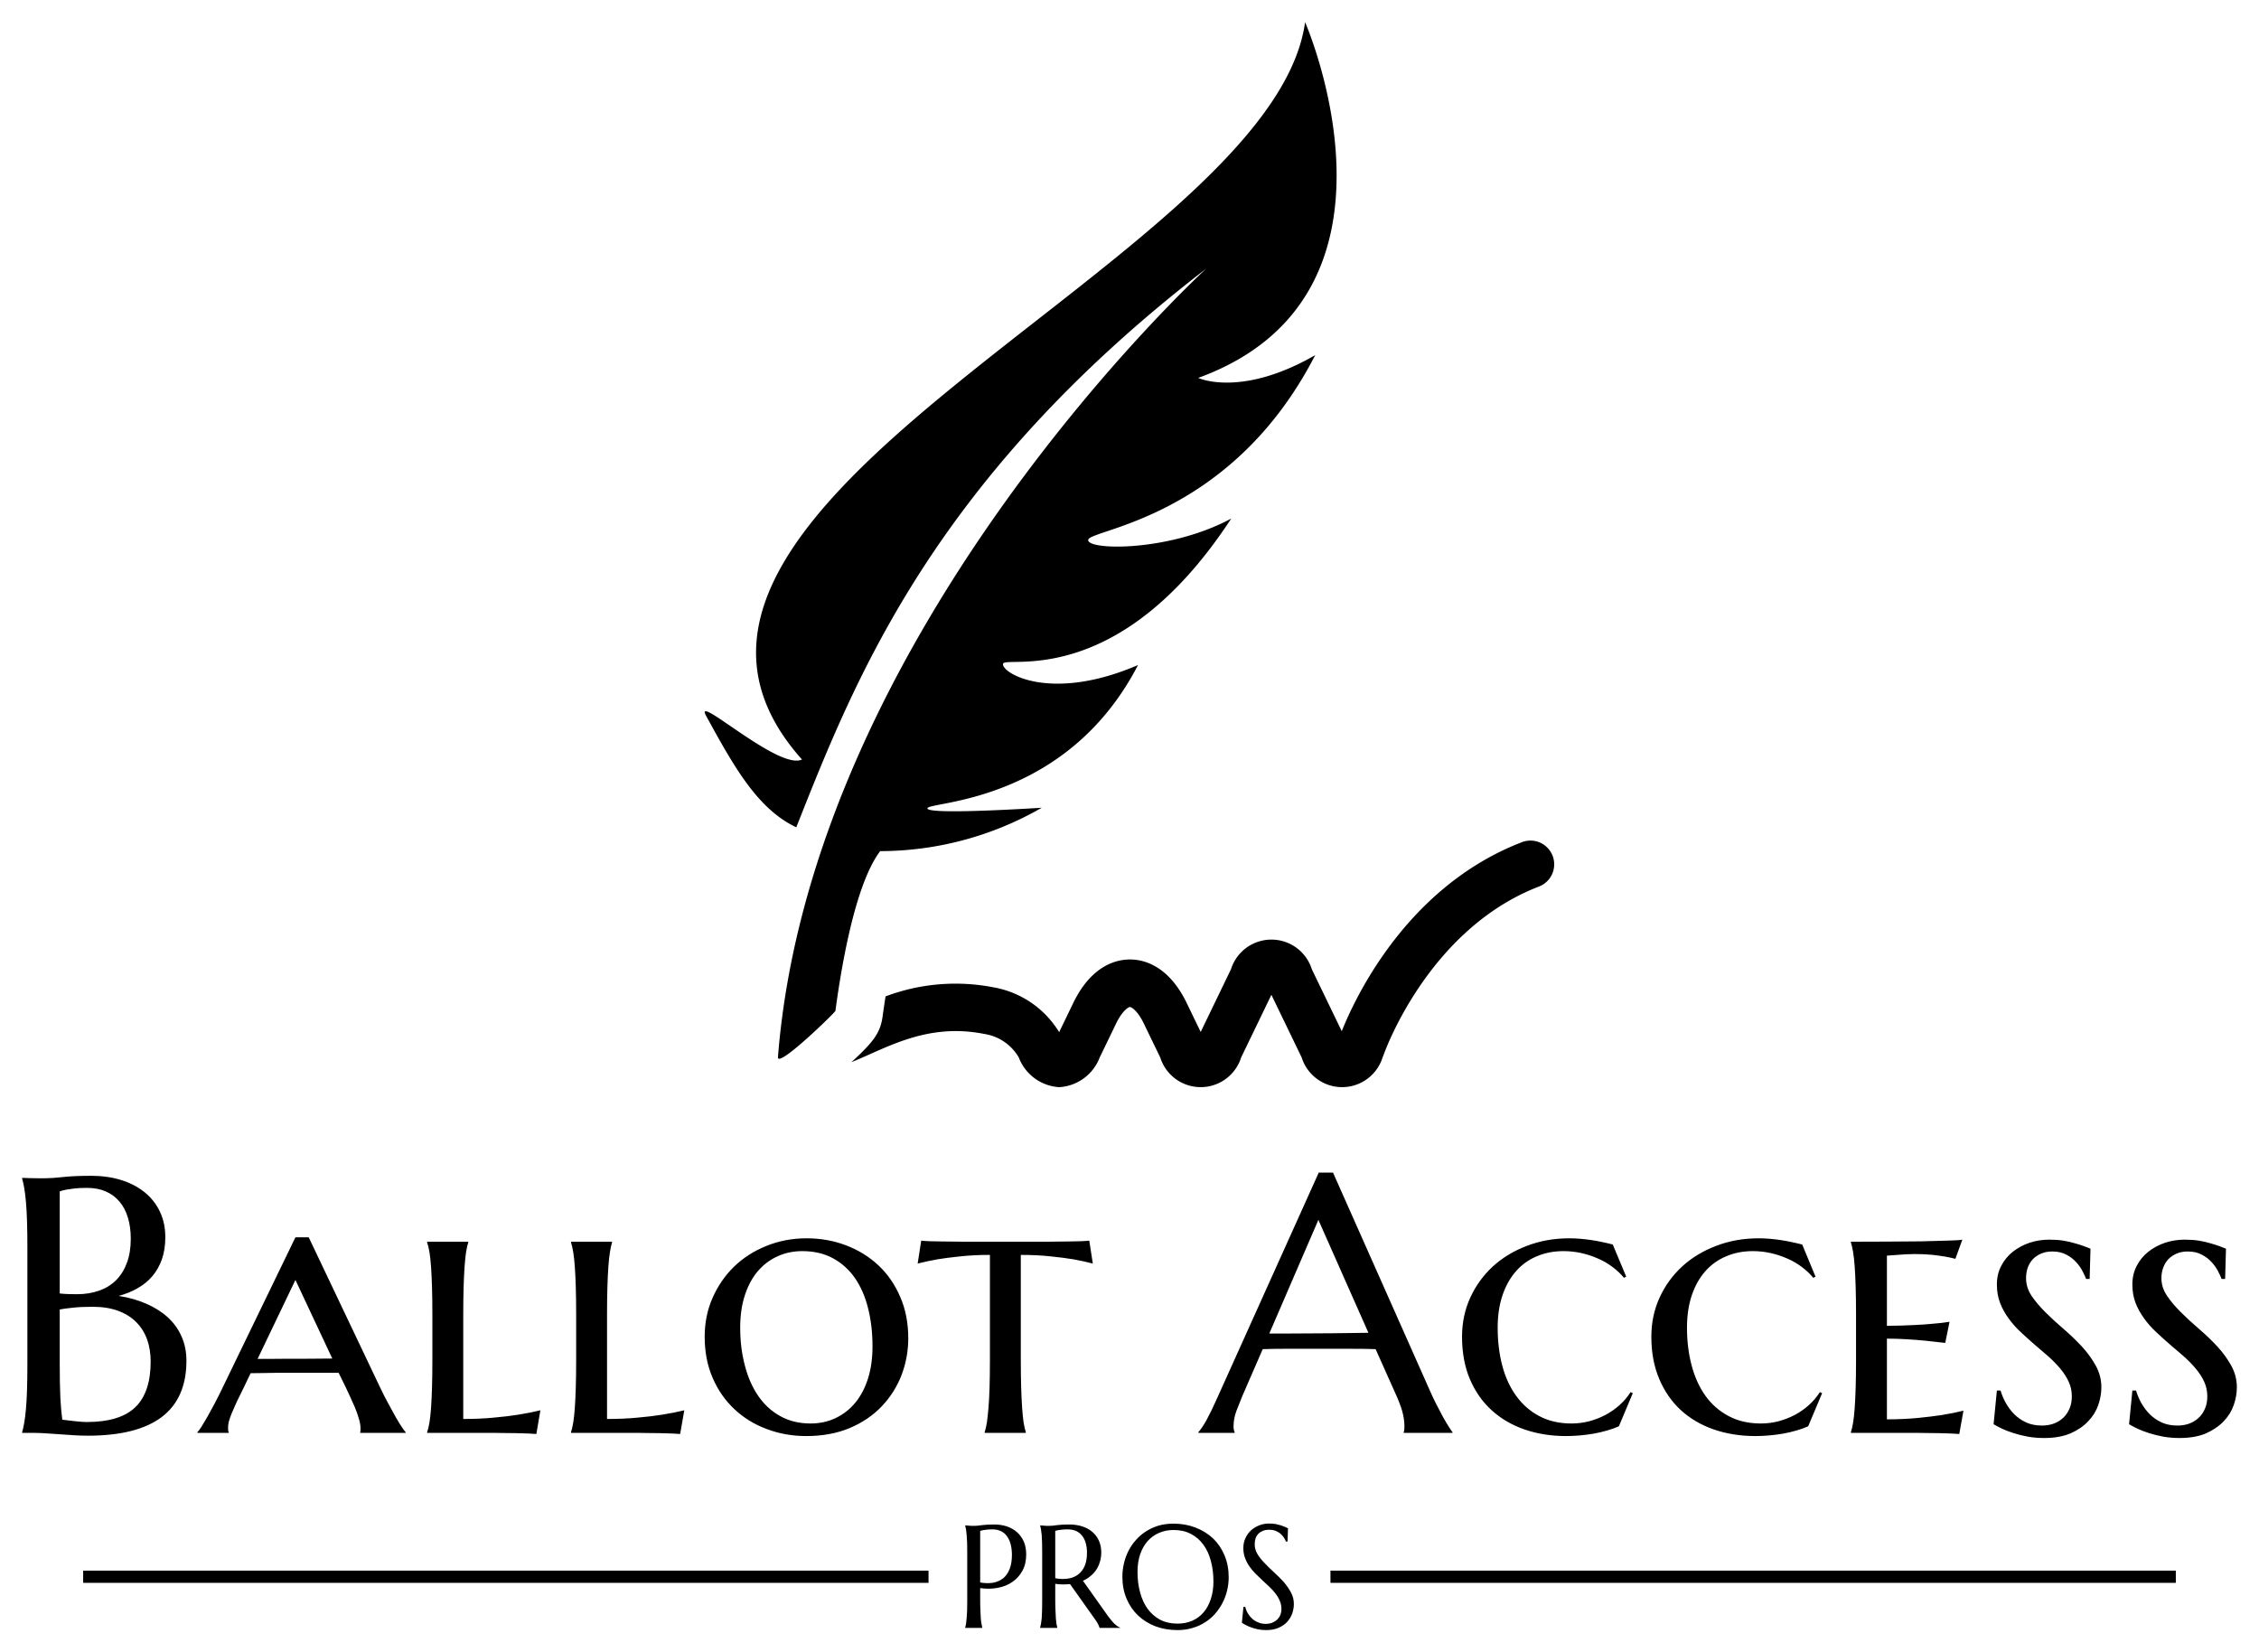 <svg xmlns="http://www.w3.org/2000/svg" xmlns:xlink="http://www.w3.org/1999/xlink" version="1.0" x="0" y="0" width="2400" height="1755.13" viewBox="77.461 57.325 185.079 135.349" preserveAspectRatio="xMidYMid meet" color-interpolation-filters="sRGB"><g><defs><linearGradient id="92" x1="0%" y1="0%" x2="100%" y2="0%"><stop offset="0%" stop-color="#fa71cd"></stop> <stop offset="100%" stop-color="#9b59b6"></stop></linearGradient><linearGradient id="93" x1="0%" y1="0%" x2="100%" y2="0%"><stop offset="0%" stop-color="#f9d423"></stop> <stop offset="100%" stop-color="#f83600"></stop></linearGradient><linearGradient id="94" x1="0%" y1="0%" x2="100%" y2="0%"><stop offset="0%" stop-color="#0064d2"></stop> <stop offset="100%" stop-color="#1cb0f6"></stop></linearGradient><linearGradient id="95" x1="0%" y1="0%" x2="100%" y2="0%"><stop offset="0%" stop-color="#f00978"></stop> <stop offset="100%" stop-color="#3f51b1"></stop></linearGradient><linearGradient id="96" x1="0%" y1="0%" x2="100%" y2="0%"><stop offset="0%" stop-color="#7873f5"></stop> <stop offset="100%" stop-color="#ec77ab"></stop></linearGradient><linearGradient id="97" x1="0%" y1="0%" x2="100%" y2="0%"><stop offset="0%" stop-color="#f9d423"></stop> <stop offset="100%" stop-color="#e14fad"></stop></linearGradient><linearGradient id="98" x1="0%" y1="0%" x2="100%" y2="0%"><stop offset="0%" stop-color="#009efd"></stop> <stop offset="100%" stop-color="#2af598"></stop></linearGradient><linearGradient id="99" x1="0%" y1="0%" x2="100%" y2="0%"><stop offset="0%" stop-color="#ffcc00"></stop> <stop offset="100%" stop-color="#00b140"></stop></linearGradient><linearGradient id="100" x1="0%" y1="0%" x2="100%" y2="0%"><stop offset="0%" stop-color="#d51007"></stop> <stop offset="100%" stop-color="#ff8177"></stop></linearGradient><linearGradient id="102" x1="0%" y1="0%" x2="100%" y2="0%"><stop offset="0%" stop-color="#a2b6df"></stop> <stop offset="100%" stop-color="#0c3483"></stop></linearGradient><linearGradient id="103" x1="0%" y1="0%" x2="100%" y2="0%"><stop offset="0%" stop-color="#7ac5d8"></stop> <stop offset="100%" stop-color="#eea2a2"></stop></linearGradient><linearGradient id="104" x1="0%" y1="0%" x2="100%" y2="0%"><stop offset="0%" stop-color="#00ecbc"></stop> <stop offset="100%" stop-color="#007adf"></stop></linearGradient><linearGradient id="105" x1="0%" y1="0%" x2="100%" y2="0%"><stop offset="0%" stop-color="#b88746"></stop> <stop offset="100%" stop-color="#fdf5a6"></stop></linearGradient></defs><g fill="#000000" class="icon-text-wrapper icon-svg-group iconsvg" transform="translate(79.275,59.14)"><g class="iconsvg-imagesvg" transform="translate(55.925,0)"><g><rect fill="#000000" fill-opacity="0" stroke-width="2" x="0" y="0" width="69.6" height="87.245" class="image-rect"></rect> <svg filter="url(#colors1244977425)" x="0" y="0" width="69.6" height="87.245" filtersec="colorsf8153609725" class="image-svg-svg primary" style="overflow: visible;"><svg xmlns="http://www.w3.org/2000/svg" viewBox="14.102 5 71.798 90" x="0px" y="0px"><path d="M42.585,71.386s-9.75.64-9.661.047,11.724-.376,17.798-12.106c-7.4,3.187-11.526.676-11.411-.098S48.997,61.634,58.601,46.948c-5.258,2.835-12.22,2.695-12.086,1.796.134-.899,12.086-1.796,19.182-15.605-6.285,3.617-9.888,1.925-9.888,1.925C74.942,28.087,64.842,5,64.842,5,62.055,25.287,2.984,45.67,22.321,67.309c-1.956.959-9.232-5.743-8.1-3.681,2.351,4.285,4.332,7.854,7.619,9.413,5.001-12.646,11.625-29.487,34.644-47.21.009-.007-33.35,30.508-36.194,66.626-.08,1.016,4.838-3.774,4.856-3.905.279-2.028,1.418-10.4,3.786-13.499A27.439,27.439,0,0,0,42.585,71.386Z"></path><path d="M83.168,74.297c-9.776,3.757-14.158,13.28-15.227,15.974l-2.528-5.232a3.583,3.583,0,0,0-6.837,0L56.018,90.333,54.84,87.895c-1.551-3.208-3.672-3.687-4.799-3.687-1.127,0-3.248.479-4.798,3.687L44.056,90.351a8.139,8.139,0,0,0-5.547-3.788,16.773,16.773,0,0,0-9.125.766c-.086.551-.172,1.126-.256,1.738-.198,1.395-.827,2.158-2.628,3.822.489-.202.98-.415,1.481-.639,2.672-1.194,5.702-2.549,9.748-1.748a4.079,4.079,0,0,1,2.916,1.988A3.906,3.906,0,0,0,44.064,95a3.906,3.906,0,0,0,3.418-2.509l1.377-2.849c.563-1.165,1.083-1.418,1.182-1.418.098,0,.619.253,1.182,1.419l1.377,2.847a3.584,3.584,0,0,0,6.837,0l2.558-5.294,2.558,5.295a3.584,3.584,0,0,0,6.837-.001l.093-.228c.036-.105,3.717-10.6,13.126-14.217a2.008,2.008,0,1,0-1.442-3.749Z"></path></svg></svg> <defs><filter id="colors1244977425"><feColorMatrix type="matrix" values="0 0 0 0 0  0 0 0 0 0  0 0 0 0 0  0 0 0 1 0" class="icon-feColorMatrix "></feColorMatrix></filter> <filter id="colorsf8153609725"><feColorMatrix type="matrix" values="0 0 0 0 0.996  0 0 0 0 0.996  0 0 0 0 0.996  0 0 0 1 0" class="icon-fecolormatrix"></feColorMatrix></filter> <filter id="colorsb7709983633"><feColorMatrix type="matrix" values="0 0 0 0 0  0 0 0 0 0  0 0 0 0 0  0 0 0 1 0" class="icon-fecolormatrix"></feColorMatrix></filter></defs></g></g> <g transform="translate(0,94.245)"><g fill-rule="" class="tp-name iconsvg-namesvg" transform="translate(0,0)"><g transform="scale(1)"><g><path d="M2.51-5.7L2.51-15.18Q2.51-16.42 2.48-17.34 2.45-18.27 2.39-18.94 2.33-19.62 2.25-20.07 2.17-20.52 2.08-20.83L2.08-20.83 2.08-20.89Q2.37-20.87 2.69-20.87L2.69-20.87Q2.97-20.86 3.31-20.86 3.66-20.86 4.02-20.86L4.02-20.86Q4.54-20.86 5.44-20.96 6.34-21.06 7.75-21.06L7.75-21.06Q9.06-21.06 10.17-20.72 11.27-20.38 12.08-19.74 12.89-19.1 13.35-18.16 13.81-17.22 13.81-16.02L13.81-16.02Q13.81-15.02 13.53-14.22 13.25-13.43 12.75-12.84 12.25-12.25 11.54-11.85 10.84-11.45 9.99-11.22L9.99-11.22Q11.23-11.03 12.25-10.58 13.27-10.14 14.01-9.47 14.74-8.8 15.14-7.9 15.54-7.01 15.54-5.91L15.54-5.91Q15.54-2.84 13.52-1.3 11.49 0.23 7.46 0.23L7.46 0.23Q7.02 0.23 6.44 0.2 5.86 0.16 5.25 0.12 4.65 0.07 4.06 0.04 3.48 0 3.04 0L3.04 0 2.08 0 2.08-0.06Q2.17-0.36 2.25-0.82 2.33-1.27 2.39-1.94 2.45-2.61 2.48-3.53 2.51-4.46 2.51-5.7L2.51-5.7ZM7.85-10.33L7.85-10.33Q6.86-10.33 6.19-10.25 5.52-10.18 5.16-10.11L5.16-10.11 5.16-5.7Q5.16-3.99 5.21-2.88 5.27-1.78 5.37-1.08L5.37-1.08Q5.93-1.01 6.48-0.95 7.04-0.89 7.37-0.89L7.37-0.89Q10.09-0.89 11.35-2.1 12.61-3.32 12.61-5.84L12.61-5.84Q12.61-6.83 12.32-7.65 12.02-8.48 11.43-9.07 10.84-9.67 9.94-10 9.05-10.33 7.85-10.33ZM5.16-19.78L5.16-11.42Q5.56-11.38 5.88-11.37 6.21-11.36 6.57-11.36L6.57-11.36Q7.56-11.36 8.38-11.65 9.19-11.93 9.77-12.5 10.34-13.07 10.66-13.92 10.98-14.77 10.98-15.91L10.98-15.91Q10.98-16.85 10.75-17.62 10.52-18.4 10.06-18.94 9.6-19.49 8.93-19.78 8.26-20.07 7.4-20.07L7.4-20.07Q6.85-20.07 6.43-20.03 6.02-19.98 5.72-19.93L5.72-19.93Q5.39-19.87 5.16-19.78L5.16-19.78ZM28.58-3.76L28.01-4.92Q27.62-4.92 27.03-4.92 26.44-4.92 25.74-4.92 25.04-4.92 24.3-4.92 23.55-4.92 22.88-4.92 22.21-4.91 21.66-4.9 21.11-4.89 20.8-4.89L20.8-4.89 20.26-3.76Q19.91-3.06 19.66-2.54 19.42-2.02 19.26-1.63 19.1-1.24 19.02-0.95 18.95-0.67 18.95-0.42L18.95-0.42Q18.95-0.26 18.96-0.18 18.98-0.1 19.01-0.06L19.01-0.06 19.01 0 16.44 0 16.44-0.06Q16.55-0.16 16.77-0.5 16.98-0.84 17.27-1.34 17.55-1.84 17.88-2.46 18.21-3.09 18.53-3.76L18.53-3.76 24.47-16.02 25.56-16.02 31.39-3.76Q31.72-3.06 32.07-2.42 32.41-1.78 32.7-1.27 32.99-0.77 33.21-0.44 33.43-0.12 33.5-0.06L33.5-0.06 33.5 0 29.77 0Q29.8-0.12 29.8-0.21 29.8-0.31 29.8-0.42L29.8-0.42Q29.8-0.74 29.66-1.19 29.53-1.65 29.33-2.12 29.13-2.59 28.92-3.03 28.71-3.47 28.58-3.76L28.58-3.76ZM24.47-12.53L21.37-6.06 22.26-6.06Q22.87-6.06 23.56-6.07 24.25-6.07 24.95-6.07 25.65-6.07 26.31-6.08 26.96-6.09 27.49-6.09L27.49-6.09 24.47-12.53ZM38.22-9.67L38.22-1.14Q39.58-1.14 40.72-1.25 41.86-1.35 42.72-1.49L42.72-1.49Q43.73-1.65 44.54-1.85L44.54-1.85 44.21 0.09Q44 0.07 43.52 0.05 43.03 0.03 42.49 0.02 41.95 0.01 41.48 0.01 41.02 0 40.84 0L40.84 0 35.26 0 35.26-0.06Q35.37-0.36 35.45-0.84 35.53-1.33 35.58-2.03 35.63-2.74 35.66-3.71 35.69-4.69 35.69-6L35.69-6 35.69-9.67Q35.69-10.98 35.66-11.95 35.63-12.92 35.58-13.63 35.53-14.33 35.45-14.81 35.37-15.29 35.26-15.6L35.26-15.6 35.26-15.66 38.63-15.66 38.63-15.6Q38.53-15.29 38.45-14.81 38.38-14.33 38.33-13.63 38.28-12.92 38.25-11.95 38.22-10.98 38.22-9.67L38.22-9.67ZM50-9.67L50-1.14Q51.36-1.14 52.5-1.25 53.65-1.35 54.51-1.49L54.51-1.49Q55.51-1.65 56.33-1.85L56.33-1.85 55.99 0.09Q55.79 0.07 55.3 0.05 54.81 0.03 54.27 0.02 53.73 0.01 53.27 0.01 52.8 0 52.63 0L52.63 0 47.05 0 47.05-0.06Q47.15-0.36 47.23-0.84 47.31-1.33 47.36-2.03 47.41-2.74 47.44-3.71 47.47-4.69 47.47-6L47.47-6 47.47-9.67Q47.47-10.98 47.44-11.95 47.41-12.92 47.36-13.63 47.31-14.33 47.23-14.81 47.15-15.29 47.05-15.6L47.05-15.6 47.05-15.66 50.41-15.66 50.41-15.6Q50.31-15.29 50.24-14.81 50.16-14.33 50.11-13.63 50.06-12.92 50.03-11.95 50-10.98 50-9.67L50-9.67ZM58-7.88L58-7.88Q58-9.6 58.65-11.07 59.3-12.54 60.42-13.63 61.54-14.71 63.07-15.32 64.6-15.94 66.35-15.94L66.35-15.94Q68.07-15.94 69.59-15.36 71.11-14.78 72.24-13.72 73.37-12.66 74.02-11.14 74.68-9.63 74.68-7.75L74.68-7.75Q74.68-6.19 74.13-4.74 73.57-3.29 72.51-2.18 71.45-1.06 69.89-0.4 68.33 0.26 66.32 0.26L66.32 0.26Q64.61 0.26 63.1-0.31 61.58-0.87 60.45-1.93 59.31-2.99 58.66-4.49 58-6 58-7.88ZM66.68-0.77L66.68-0.77Q67.79-0.77 68.72-1.21 69.65-1.65 70.33-2.46 71.01-3.28 71.38-4.45 71.75-5.62 71.75-7.09L71.75-7.09Q71.75-8.77 71.39-10.2 71.04-11.62 70.32-12.67 69.6-13.71 68.52-14.3 67.44-14.89 66-14.89L66-14.89Q64.89-14.89 63.96-14.46 63.03-14.04 62.35-13.24 61.67-12.44 61.29-11.27 60.91-10.11 60.91-8.62L60.91-8.62Q60.91-6.96 61.29-5.53 61.66-4.09 62.38-3.04 63.1-1.98 64.18-1.38 65.26-0.77 66.68-0.77ZM81.37-6L81.37-14.58Q80.04-14.58 78.95-14.46 77.87-14.35 77.08-14.22L77.08-14.22Q76.18-14.06 75.45-13.87L75.45-13.87 75.74-15.75Q75.96-15.72 76.46-15.7 76.95-15.69 77.5-15.68 78.04-15.67 78.53-15.67 79.02-15.66 79.21-15.66L79.21-15.66 86.1-15.66Q86.27-15.66 86.75-15.67 87.22-15.67 87.76-15.68 88.3-15.69 88.79-15.7 89.29-15.72 89.51-15.75L89.51-15.75 89.8-13.87Q89.1-14.06 88.2-14.22L88.2-14.22Q87.42-14.35 86.34-14.46 85.25-14.58 83.9-14.58L83.9-14.58 83.9-6Q83.9-4.69 83.93-3.71 83.96-2.74 84.01-2.03 84.06-1.33 84.13-0.84 84.21-0.36 84.31-0.06L84.31-0.06 84.31 0 80.94 0 80.94-0.06Q81.04-0.36 81.12-0.84 81.19-1.33 81.25-2.03 81.31-2.74 81.34-3.71 81.37-4.69 81.37-6L81.37-6ZM119.27 0L115.27 0 115.27-0.06Q115.3-0.13 115.32-0.28 115.33-0.42 115.33-0.54L115.33-0.54Q115.33-0.99 115.21-1.54 115.09-2.08 114.74-2.9L114.74-2.9 112.97-6.86Q112.16-6.89 110.8-6.89 109.45-6.89 107.88-6.89L107.88-6.89Q106.72-6.89 105.65-6.89 104.58-6.89 103.72-6.86L103.72-6.86 102.05-3.02Q101.83-2.48 101.58-1.84 101.33-1.19 101.33-0.54L101.33-0.54Q101.33-0.35 101.36-0.23 101.39-0.1 101.42-0.06L101.42-0.06 101.42 0 98.45 0 98.45-0.06Q98.71-0.34 99.11-1.04 99.5-1.75 99.97-2.81L99.97-2.81 108.31-21.32 109.48-21.32 117.39-3.52Q117.66-2.9 117.96-2.31 118.26-1.72 118.52-1.25 118.78-0.79 118.99-0.47 119.19-0.15 119.27-0.06L119.27-0.06 119.27 0ZM104.26-8.14L105.84-8.14Q106.68-8.14 107.57-8.15 108.46-8.16 109.31-8.16 110.16-8.17 110.95-8.18 111.73-8.19 112.38-8.2L112.38-8.2 108.28-17.45 104.26-8.14ZM133.86-3.34L134.04-3.25 132.9-0.54Q132.48-0.35 131.95-0.2 131.41-0.04 130.85 0.06 130.28 0.16 129.69 0.21 129.1 0.26 128.57 0.26L128.57 0.26Q126.74 0.26 125.17-0.28 123.61-0.82 122.47-1.86 121.33-2.9 120.69-4.41 120.05-5.93 120.05-7.88L120.05-7.88Q120.05-9.6 120.72-11.07 121.39-12.54 122.57-13.63 123.75-14.71 125.36-15.32 126.97-15.94 128.85-15.94L128.85-15.94Q129.27-15.94 129.75-15.9 130.22-15.86 130.69-15.79 131.15-15.72 131.59-15.62 132.03-15.53 132.4-15.43L132.4-15.43 133.5-12.8 133.32-12.7Q132.93-13.18 132.38-13.59 131.84-14 131.19-14.28 130.54-14.57 129.83-14.73 129.11-14.89 128.37-14.89L128.37-14.89Q127.16-14.89 126.16-14.46 125.16-14.04 124.46-13.23 123.75-12.42 123.36-11.26 122.97-10.09 122.97-8.62L122.97-8.62Q122.97-6.96 123.34-5.53 123.72-4.09 124.48-3.04 125.24-1.98 126.37-1.38 127.51-0.77 129.02-0.77L129.02-0.77Q129.75-0.77 130.46-0.95 131.17-1.14 131.8-1.47 132.43-1.81 132.96-2.28 133.48-2.75 133.86-3.34L133.86-3.34ZM149.37-3.34L149.55-3.25 148.41-0.54Q147.99-0.35 147.46-0.2 146.93-0.04 146.36 0.06 145.79 0.16 145.2 0.21 144.61 0.26 144.09 0.26L144.09 0.26Q142.25 0.26 140.68-0.28 139.12-0.82 137.98-1.86 136.85-2.9 136.21-4.41 135.56-5.93 135.56-7.88L135.56-7.88Q135.56-9.6 136.23-11.07 136.9-12.54 138.08-13.63 139.26-14.71 140.87-15.32 142.48-15.94 144.36-15.94L144.36-15.94Q144.79-15.94 145.26-15.9 145.73-15.86 146.2-15.79 146.66-15.72 147.1-15.62 147.54-15.53 147.92-15.43L147.92-15.43 149.01-12.8 148.83-12.7Q148.44-13.18 147.89-13.59 147.35-14 146.7-14.28 146.05-14.57 145.34-14.73 144.62-14.89 143.88-14.89L143.88-14.89Q142.67-14.89 141.68-14.46 140.68-14.04 139.97-13.23 139.26-12.42 138.87-11.26 138.48-10.09 138.48-8.62L138.48-8.62Q138.48-6.96 138.86-5.53 139.24-4.09 139.99-3.04 140.75-1.98 141.89-1.38 143.02-0.77 144.54-0.77L144.54-0.77Q145.27-0.77 145.97-0.95 146.68-1.14 147.31-1.47 147.95-1.81 148.47-2.28 148.99-2.75 149.37-3.34L149.37-3.34ZM151.91-15.66L151.91-15.66Q153.34-15.66 154.84-15.67 156.34-15.67 157.62-15.69 158.9-15.72 159.82-15.75 160.75-15.77 161.04-15.83L161.04-15.83 160.47-14.26Q160.08-14.36 159.58-14.45L159.58-14.45Q159.15-14.52 158.53-14.59 157.91-14.65 157.09-14.65L157.09-14.65Q156.8-14.65 156.42-14.63 156.04-14.61 155.69-14.58L155.69-14.58Q155.29-14.55 154.86-14.52L154.86-14.52 154.86-8.77Q156.04-8.78 156.99-8.83 157.94-8.87 158.61-8.94L158.61-8.94Q159.39-9 159.99-9.1L159.99-9.1 159.64-7.37Q158.84-7.47 158.03-7.55L158.03-7.55Q157.33-7.62 156.48-7.67 155.64-7.72 154.86-7.72L154.86-7.72 154.86-1.11Q156.22-1.11 157.36-1.22 158.49-1.33 159.34-1.46L159.34-1.46Q160.33-1.62 161.13-1.82L161.13-1.82 160.79 0.09Q160.57 0.07 160.09 0.05 159.6 0.03 159.07 0.02 158.54 0.01 158.07 0.01 157.6 0 157.43 0L157.43 0 151.91 0 151.91-0.06Q152.01-0.36 152.09-0.84 152.17-1.33 152.22-2.03 152.27-2.74 152.3-3.71 152.33-4.69 152.33-6L152.33-6 152.33-9.67Q152.33-10.98 152.3-11.95 152.27-12.92 152.22-13.63 152.17-14.33 152.09-14.81 152.01-15.29 151.91-15.6L151.91-15.6 151.91-15.66ZM171.54-15.09L171.47-12.61 171.18-12.61Q171.09-12.86 170.89-13.24 170.7-13.62 170.37-13.98 170.04-14.35 169.56-14.6 169.08-14.86 168.41-14.86L168.41-14.86Q167.9-14.86 167.5-14.69 167.1-14.52 166.82-14.23 166.55-13.94 166.4-13.54 166.26-13.14 166.26-12.67L166.26-12.67Q166.26-11.91 166.71-11.23 167.17-10.55 167.86-9.87 168.54-9.19 169.34-8.51 170.14-7.82 170.83-7.08 171.51-6.34 171.97-5.51 172.43-4.68 172.43-3.73L172.43-3.73Q172.43-3.03 172.18-2.29 171.92-1.54 171.35-0.95 170.79-0.35 169.9 0.04 169.01 0.42 167.74 0.42L167.74 0.42Q167.04 0.42 166.41 0.31 165.77 0.19 165.24 0.02 164.71-0.15 164.3-0.34 163.88-0.54 163.6-0.71L163.6-0.71 163.87-3.47 164.17-3.47Q164.32-2.96 164.6-2.45 164.89-1.94 165.3-1.52 165.72-1.11 166.28-0.85 166.84-0.6 167.57-0.6L167.57-0.6Q168.08-0.6 168.53-0.76 168.98-0.93 169.31-1.24 169.63-1.54 169.82-1.99 170.01-2.43 170.01-2.99L170.01-2.99Q170.01-3.64 169.75-4.2 169.49-4.76 169.05-5.28 168.61-5.8 168.07-6.28 167.52-6.76 166.94-7.25 166.36-7.75 165.81-8.27 165.26-8.78 164.83-9.38 164.39-9.98 164.13-10.65 163.87-11.33 163.87-12.15L163.87-12.15Q163.87-13.01 164.23-13.69 164.59-14.38 165.19-14.85 165.79-15.32 166.56-15.58 167.33-15.83 168.16-15.83L168.16-15.83Q168.78-15.83 169.31-15.75 169.84-15.66 170.27-15.53 170.7-15.41 171.02-15.29 171.34-15.16 171.54-15.09L171.54-15.09ZM182.64-15.09L182.57-12.61 182.28-12.61Q182.19-12.86 181.99-13.24 181.8-13.62 181.47-13.98 181.14-14.35 180.66-14.6 180.18-14.86 179.51-14.86L179.51-14.86Q179-14.86 178.6-14.69 178.2-14.52 177.92-14.23 177.65-13.94 177.5-13.54 177.35-13.14 177.35-12.67L177.35-12.67Q177.35-11.91 177.81-11.23 178.27-10.55 178.96-9.87 179.64-9.19 180.44-8.51 181.24-7.82 181.93-7.08 182.61-6.34 183.07-5.51 183.53-4.68 183.53-3.73L183.53-3.73Q183.53-3.03 183.28-2.29 183.02-1.54 182.45-0.95 181.88-0.35 181 0.04 180.11 0.42 178.84 0.42L178.84 0.42Q178.14 0.42 177.51 0.31 176.87 0.19 176.34 0.02 175.81-0.15 175.4-0.34 174.98-0.54 174.7-0.71L174.7-0.71 174.97-3.47 175.27-3.47Q175.42-2.96 175.7-2.45 175.99-1.94 176.4-1.52 176.82-1.11 177.38-0.85 177.94-0.6 178.67-0.6L178.67-0.6Q179.18-0.6 179.63-0.76 180.08-0.93 180.41-1.24 180.73-1.54 180.92-1.99 181.11-2.43 181.11-2.99L181.11-2.99Q181.11-3.64 180.85-4.2 180.59-4.76 180.15-5.28 179.71-5.8 179.17-6.28 178.62-6.76 178.04-7.25 177.46-7.75 176.91-8.27 176.36-8.78 175.93-9.38 175.49-9.98 175.23-10.65 174.97-11.33 174.97-12.15L174.97-12.15Q174.97-13.01 175.33-13.69 175.69-14.38 176.29-14.85 176.89-15.32 177.66-15.58 178.43-15.83 179.26-15.83L179.26-15.83Q179.87-15.83 180.41-15.75 180.94-15.66 181.37-15.53 181.8-15.41 182.12-15.29 182.44-15.16 182.64-15.09L182.64-15.09Z" transform="translate(-2.08, 21.32)"></path></g> </g></g> <g fill-rule="" class="tp-slogan iconsvg-slogansvg" fill="#000000" transform="translate(5,28.74)"><rect x="0" height="1" y="3.865" width="69.26"></rect> <rect height="1" y="3.865" width="69.26" x="102.19"></rect> <g transform="translate(72.26,0)"><g transform="scale(1)"><path d="M2.07-7.95L2.07-3.72Q2.65-3.62 3.13-3.70Q3.60-3.79 3.95-4.06Q4.29-4.34 4.48-4.82Q4.67-5.29 4.67-5.98L4.67-5.98Q4.67-6.45 4.57-6.84Q4.47-7.23 4.27-7.50Q4.08-7.78 3.78-7.92Q3.48-8.07 3.08-8.07L3.08-8.07Q2.83-8.07 2.64-8.05Q2.46-8.03 2.33-8.01L2.33-8.01Q2.17-7.98 2.07-7.95L2.07-7.95ZM0.84-8.38L0.84-8.40Q0.96-8.39 1.08-8.38L1.08-8.38Q1.20-8.37 1.33-8.36Q1.47-8.36 1.62-8.36L1.62-8.36Q1.85-8.36 2.24-8.42Q2.63-8.47 3.23-8.47L3.23-8.47Q3.79-8.47 4.27-8.31Q4.75-8.14 5.10-7.83Q5.45-7.51 5.65-7.06Q5.84-6.60 5.84-6.02L5.84-6.02Q5.84-5.24 5.53-4.68Q5.22-4.11 4.70-3.76Q4.18-3.40 3.50-3.28Q2.82-3.15 2.07-3.26L2.07-3.26L2.07-2.29Q2.07-1.79 2.09-1.42Q2.10-1.05 2.12-0.78Q2.14-0.51 2.18-0.33Q2.21-0.15 2.24-0.02L2.24-0.02L2.24 0L0.84 0L0.84-0.02Q0.87-0.15 0.91-0.33Q0.94-0.51 0.96-0.78Q0.98-1.05 1.00-1.42Q1.01-1.79 1.01-2.29L1.01-2.29L1.01-6.11Q1.01-6.60 1.00-6.98Q0.98-7.35 0.96-7.62Q0.94-7.89 0.91-8.07Q0.87-8.26 0.84-8.38L0.84-8.38ZM8.22-3.61L8.22-2.29Q8.22-1.79 8.24-1.42Q8.25-1.05 8.27-0.78Q8.29-0.51 8.32-0.33Q8.36-0.15 8.39-0.02L8.39-0.02L8.39 0L6.98 0L6.98-0.02Q7.02-0.15 7.05-0.33Q7.08-0.51 7.11-0.78Q7.13-1.05 7.14-1.42Q7.15-1.79 7.15-2.29L7.15-2.29L7.15-6.11Q7.15-6.60 7.14-6.98Q7.13-7.35 7.11-7.62Q7.08-7.89 7.05-8.07Q7.02-8.26 6.98-8.38L6.98-8.38L6.98-8.40Q7.10-8.39 7.23-8.38L7.23-8.38Q7.34-8.37 7.48-8.36Q7.62-8.36 7.76-8.36L7.76-8.36Q7.99-8.36 8.38-8.42Q8.77-8.47 9.38-8.47L9.38-8.47Q9.94-8.47 10.42-8.32Q10.89-8.17 11.24-7.88Q11.60-7.58 11.79-7.16Q11.99-6.73 11.99-6.19L11.99-6.19Q11.99-5.77 11.88-5.41Q11.77-5.05 11.58-4.76Q11.38-4.46 11.10-4.24Q10.83-4.01 10.49-3.86L10.49-3.86L12.54-0.97Q12.70-0.76 12.83-0.60Q12.96-0.44 13.08-0.33Q13.20-0.22 13.31-0.14Q13.42-0.07 13.54-0.02L13.54-0.02L13.54 0L11.85 0Q11.83-0.11 11.73-0.30Q11.64-0.48 11.51-0.66L11.51-0.66L9.43-3.59Q9.15-3.56 8.84-3.56Q8.54-3.56 8.22-3.61L8.22-3.61ZM8.22-7.95L8.22-4.07Q8.79-3.96 9.27-4.04Q9.75-4.11 10.09-4.37Q10.44-4.63 10.63-5.07Q10.82-5.51 10.82-6.15L10.82-6.15Q10.82-6.59 10.72-6.94Q10.62-7.30 10.42-7.55Q10.22-7.80 9.93-7.94Q9.63-8.07 9.23-8.07L9.23-8.07Q8.98-8.07 8.79-8.05Q8.60-8.03 8.47-8.01L8.47-8.01Q8.32-7.98 8.22-7.95L8.22-7.95ZM17.91-8.54L17.91-8.54Q18.88-8.54 19.71-8.22Q20.54-7.90 21.15-7.33Q21.75-6.75 22.09-5.94Q22.43-5.13 22.43-4.15L22.43-4.15Q22.43-3.60 22.30-3.06Q22.17-2.52 21.92-2.04Q21.67-1.56 21.31-1.15Q20.95-0.74 20.48-0.45Q20.02-0.15 19.45 0.01Q18.89 0.18 18.24 0.18L18.24 0.18Q17.26 0.18 16.43-0.13Q15.60-0.45 15-1.02Q14.40-1.59 14.06-2.40Q13.72-3.21 13.72-4.19L13.72-4.19Q13.72-4.75 13.85-5.29Q13.97-5.82 14.22-6.31Q14.47-6.80 14.83-7.20Q15.19-7.61 15.66-7.91Q16.13-8.21 16.69-8.38Q17.26-8.54 17.91-8.54ZM18.24-0.35L18.24-0.35Q18.89-0.35 19.43-0.58Q19.97-0.81 20.36-1.26Q20.75-1.71 20.96-2.35Q21.18-2.99 21.18-3.80L21.18-3.80Q21.18-4.71 20.97-5.48Q20.77-6.25 20.36-6.81Q19.95-7.38 19.33-7.70Q18.72-8.02 17.91-8.02L17.91-8.02Q17.26-8.02 16.72-7.78Q16.18-7.55 15.79-7.11Q15.40-6.67 15.18-6.04Q14.96-5.40 14.96-4.58L14.96-4.58Q14.96-3.69 15.17-2.91Q15.38-2.13 15.79-1.56Q16.20-1.00 16.81-0.67Q17.43-0.35 18.24-0.35ZM27.29-8.16L27.25-7.07L27.12-7.07Q27.08-7.20 26.97-7.37Q26.87-7.54 26.70-7.69Q26.54-7.84 26.30-7.94Q26.06-8.04 25.74-8.04L25.74-8.04Q25.45-8.04 25.23-7.95Q25.01-7.86 24.86-7.71Q24.71-7.55 24.63-7.33Q24.56-7.11 24.56-6.85L24.56-6.85Q24.56-6.43 24.79-6.04Q25.03-5.66 25.39-5.29Q25.75-4.91 26.16-4.54Q26.58-4.16 26.94-3.76Q27.29-3.35 27.53-2.91Q27.77-2.47 27.77-1.96L27.77-1.96Q27.77-1.58 27.64-1.19Q27.50-0.81 27.23-0.50Q26.95-0.20 26.52-0.01Q26.09 0.18 25.49 0.18L25.49 0.18Q25.15 0.18 24.85 0.12Q24.55 0.06 24.30-0.03Q24.04-0.12 23.84-0.23Q23.64-0.33 23.51-0.42L23.51-0.42L23.64-1.72L23.79-1.72Q23.85-1.44 24-1.19Q24.15-0.94 24.36-0.75Q24.57-0.56 24.85-0.45Q25.13-0.33 25.45-0.33L25.45-0.33Q25.75-0.33 25.99-0.42Q26.23-0.52 26.40-0.68Q26.57-0.84 26.66-1.06Q26.75-1.28 26.75-1.55L26.75-1.55Q26.75-1.92 26.61-2.23Q26.48-2.54 26.26-2.82Q26.04-3.11 25.76-3.37Q25.48-3.63 25.19-3.90Q24.90-4.17 24.62-4.45Q24.34-4.73 24.12-5.05Q23.90-5.37 23.77-5.73Q23.63-6.10 23.63-6.54L23.63-6.54Q23.63-7.00 23.81-7.37Q23.99-7.75 24.28-8.01Q24.58-8.27 24.96-8.41Q25.33-8.55 25.73-8.55L25.73-8.55Q26.02-8.55 26.27-8.51Q26.51-8.46 26.71-8.40Q26.91-8.33 27.05-8.27Q27.20-8.20 27.29-8.16L27.29-8.16Z" transform="translate(-0.838, 8.555)"></path></g></g></g></g></g><defs v-gra="od"></defs></g></svg>